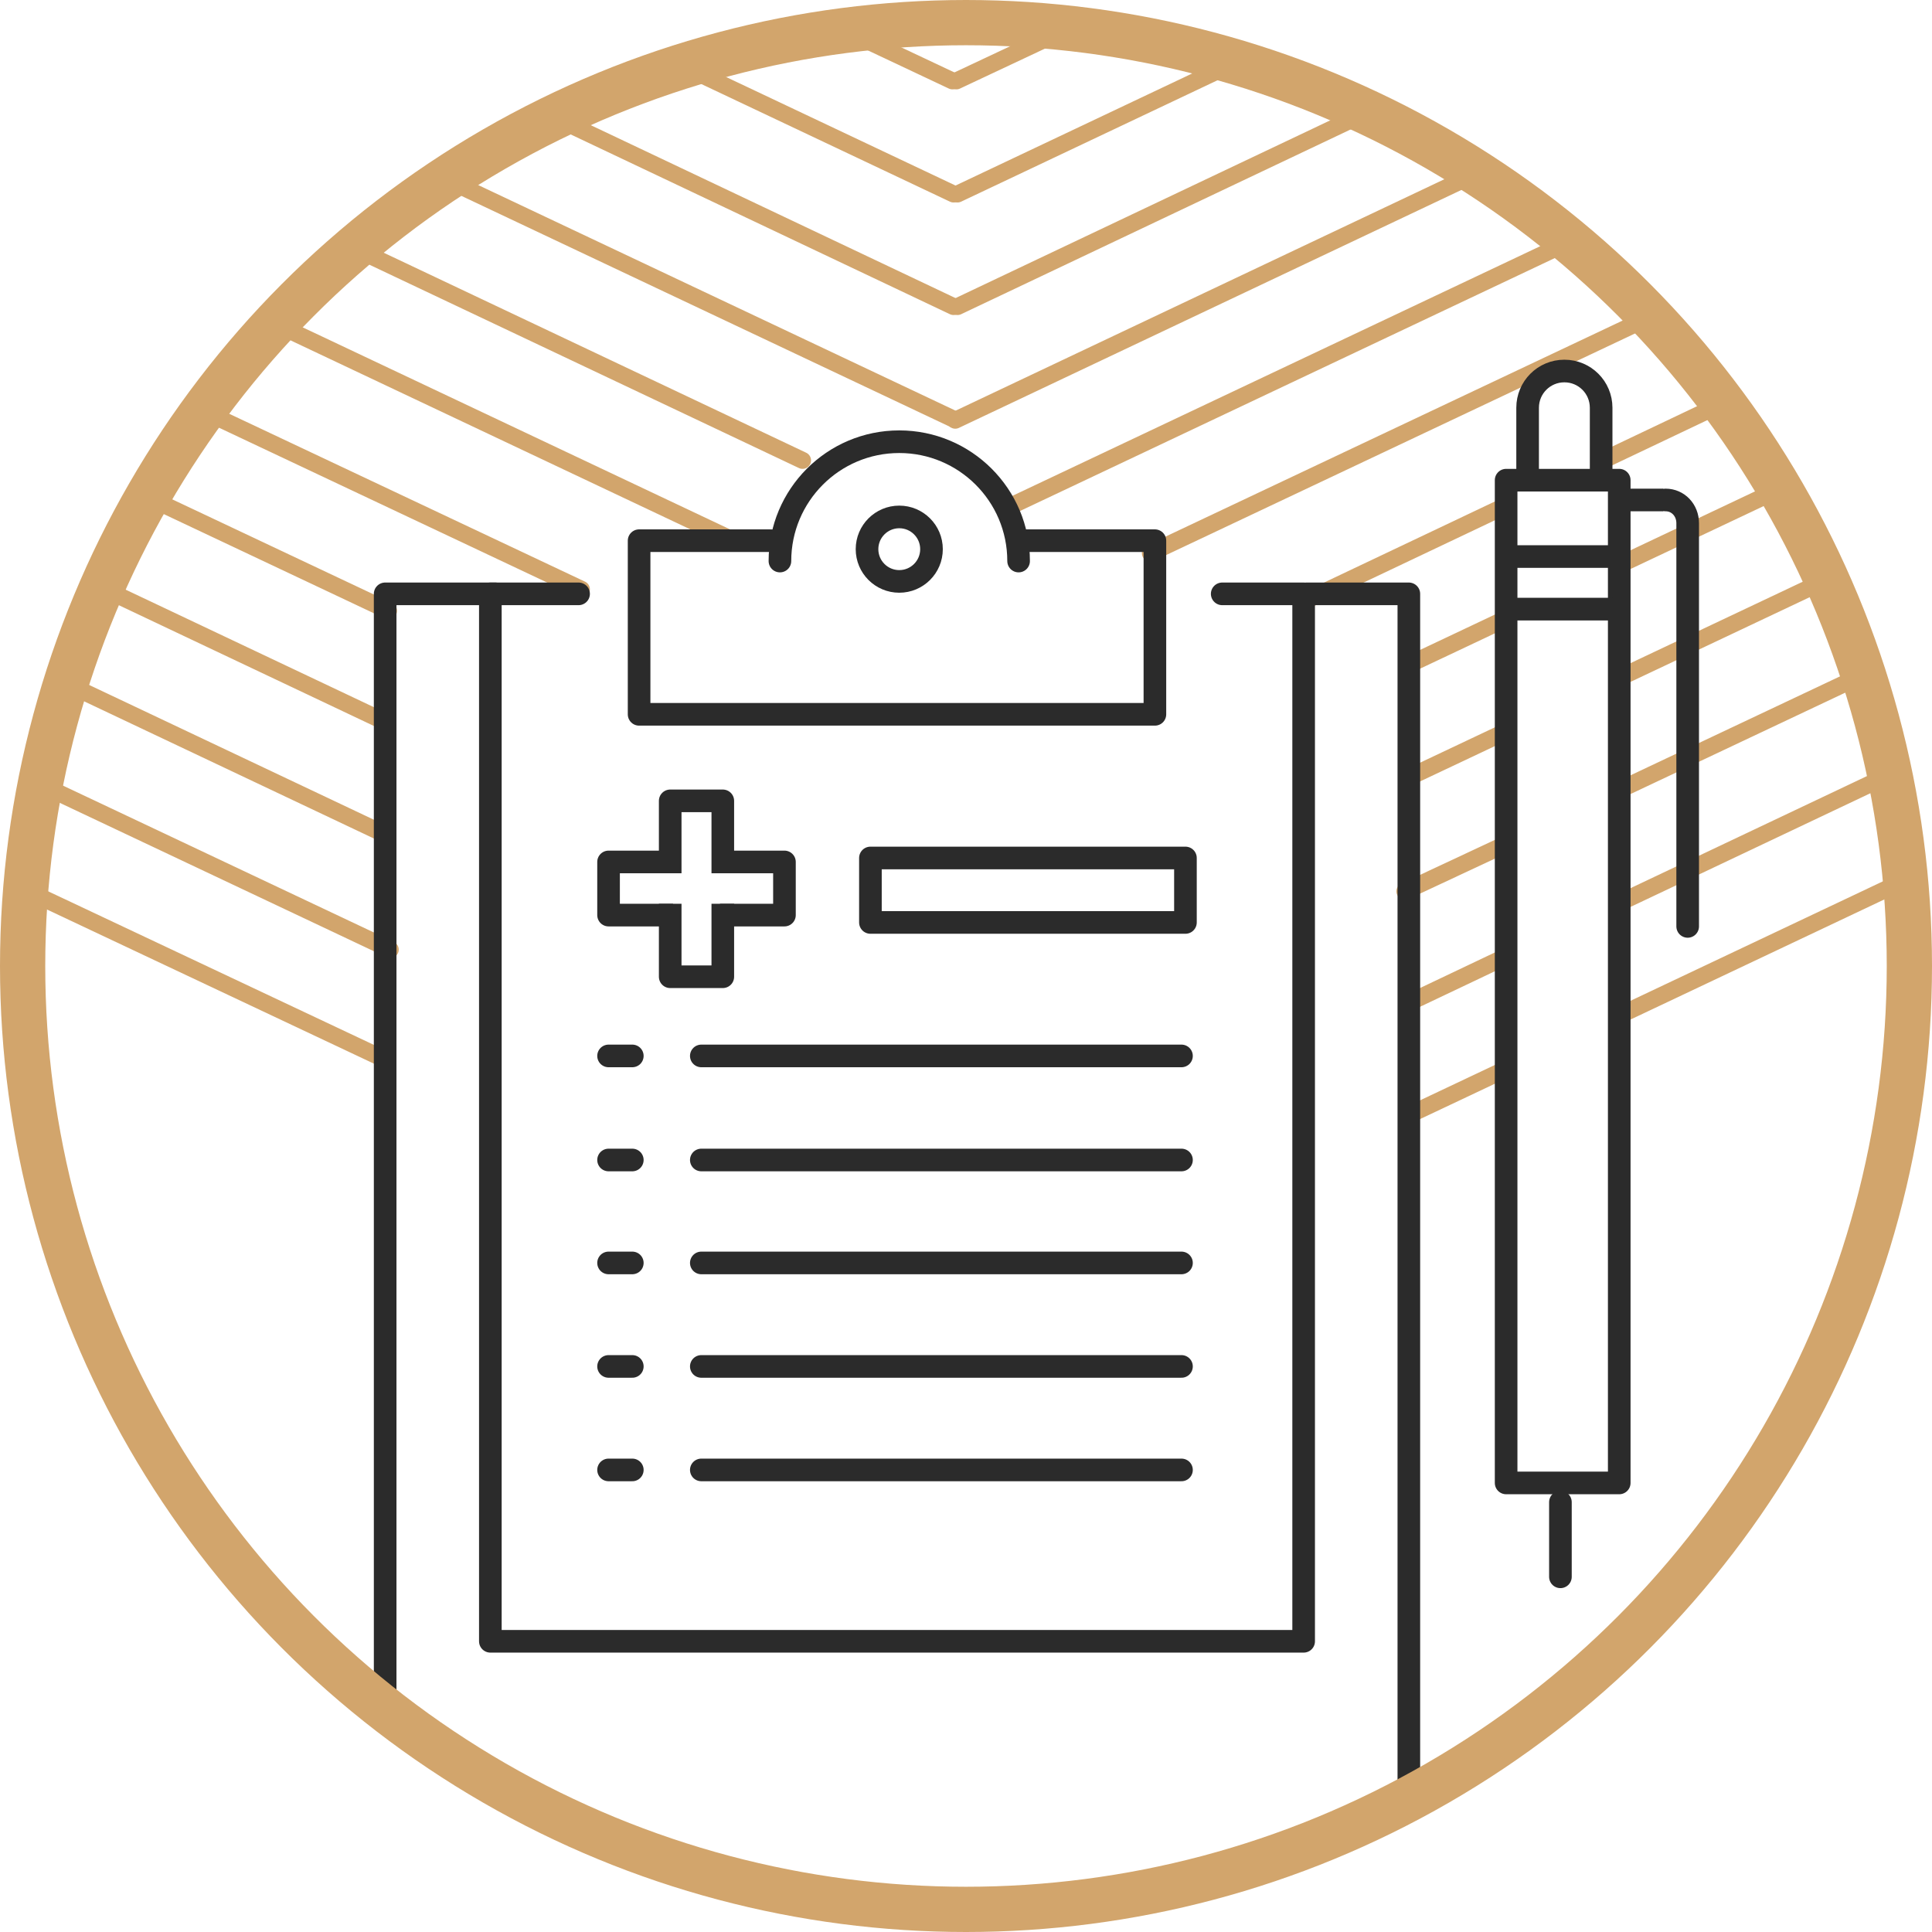 <?xml version="1.0" encoding="UTF-8" standalone="no"?>
<!-- Generator: Adobe Illustrator 22.1.0, SVG Export Plug-In . SVG Version: 6.00 Build 0)  -->

<svg
   xmlns:dc="http://purl.org/dc/elements/1.1/"
   xmlns:cc="http://creativecommons.org/ns#"
   xmlns:rdf="http://www.w3.org/1999/02/22-rdf-syntax-ns#"
   xmlns:svg="http://www.w3.org/2000/svg"
   xmlns="http://www.w3.org/2000/svg"
   xmlns:sodipodi="http://sodipodi.sourceforge.net/DTD/sodipodi-0.dtd"
   xmlns:inkscape="http://www.inkscape.org/namespaces/inkscape"
   version="1.1"
   x="0px"
   y="0px"
   viewBox="0 0 341.6 341.6"
   xml:space="preserve"
   id="svg145"
   sodipodi:docname="individuality.svg"
   width="341.6"
   height="341.6"
   inkscape:version="0.92.4 (5da689c313, 2019-01-14)"><defs
   id="defs149" /><sodipodi:namedview
   pagecolor="#ffffff"
   bordercolor="#666666"
   borderopacity="1"
   objecttolerance="10"
   gridtolerance="10"
   guidetolerance="10"
   inkscape:pageopacity="0"
   inkscape:pageshadow="2"
   inkscape:window-width="716"
   inkscape:window-height="480"
   id="namedview147"
   showgrid="false"
   fit-margin-top="0"
   fit-margin-left="0"
   fit-margin-right="0"
   fit-margin-bottom="0"
   inkscape:zoom="0.472"
   inkscape:cx="169.10001"
   inkscape:cy="142.5"
   inkscape:window-x="0"
   inkscape:window-y="0"
   inkscape:window-maximized="0"
   inkscape:current-layer="svg145" />
<style
   type="text/css"
   id="style2">
	.st0{fill:none;stroke:#202020;stroke-width:5;stroke-miterlimit:10;}
	.st1{fill:none;stroke:#202020;stroke-width:6;stroke-linecap:round;stroke-linejoin:round;stroke-miterlimit:10;}
	.st2{fill:none;stroke:#202020;stroke-width:5;stroke-linecap:round;stroke-linejoin:round;stroke-miterlimit:10;}
	.st3{fill:none;stroke:#D2A56C;stroke-width:3;stroke-linecap:round;stroke-linejoin:round;stroke-miterlimit:10;}
	.st4{fill:none;stroke:#2B2B2B;stroke-width:6;stroke-miterlimit:10;}
	.st5{fill:none;stroke:#202020;stroke-width:6;stroke-miterlimit:10;}
	.st6{fill:none;stroke:#2B2B2B;stroke-width:4;stroke-miterlimit:10;}
	.st7{fill:none;stroke:#2B2B2B;stroke-width:4;stroke-linecap:round;stroke-linejoin:round;stroke-miterlimit:10;}
	.st8{fill:none;stroke:#2B2B2B;stroke-width:6;stroke-linecap:round;stroke-miterlimit:10;}
	.st9{fill:none;stroke:#2B2B2B;stroke-width:4;stroke-linecap:round;stroke-miterlimit:10;}
	.st10{fill:none;stroke:#2B2B2B;stroke-width:4;stroke-linejoin:round;stroke-miterlimit:10;}
	.st11{fill:none;stroke:#2B2B2B;stroke-width:6;stroke-linecap:round;stroke-linejoin:round;stroke-miterlimit:10;}
	.st12{fill:none;stroke:#D2A56C;stroke-width:8;stroke-linecap:round;stroke-linejoin:round;stroke-miterlimit:10;}
	.st13{fill:none;stroke:#252525;stroke-width:6;stroke-linecap:round;stroke-linejoin:round;stroke-miterlimit:10;}
	.st14{fill:none;stroke:#252525;stroke-width:4;stroke-linecap:round;stroke-linejoin:round;stroke-miterlimit:10;}
	.st15{fill:none;stroke:#2B2B2B;stroke-width:4;stroke-linecap:square;stroke-linejoin:round;stroke-miterlimit:10;}
	.st16{fill:none;stroke:#2B2B2B;stroke-width:6;stroke-linecap:square;stroke-linejoin:round;stroke-miterlimit:10;}
</style>
<g
   id="Слой_2"
   transform="translate(-80.9,-50.9)">
</g>
<g
   id="Слой_3"
   transform="translate(-80.9,-50.9)">
</g>
<g
   id="Слой_4"
   transform="translate(-80.9,-50.9)">
	<g
   id="g142">
		<line
   class="st3"
   x1="85.7"
   y1="208.4"
   x2="148.9"
   y2="238.2"
   id="line6"
   style="fill:none;stroke:#d2a56c;stroke-width:3;stroke-linecap:round;stroke-linejoin:round;stroke-miterlimit:10" />
		<line
   class="st3"
   x1="346.6"
   y1="240.2"
   x2="330.1"
   y2="248"
   id="line8"
   style="fill:none;stroke:#d2a56c;stroke-width:3;stroke-linecap:round;stroke-linejoin:round;stroke-miterlimit:10" />
		<line
   class="st3"
   x1="417.6"
   y1="206.6"
   x2="367.1"
   y2="230.5"
   id="line10"
   style="fill:none;stroke:#d2a56c;stroke-width:3;stroke-linecap:round;stroke-linejoin:round;stroke-miterlimit:10" />
		<line
   class="st3"
   x1="94.2"
   y1="172.5"
   x2="148.7"
   y2="198.3"
   id="line12"
   style="fill:none;stroke:#d2a56c;stroke-width:3;stroke-linecap:round;stroke-linejoin:round;stroke-miterlimit:10" />
		<line
   class="st3"
   x1="346.4"
   y1="200.5"
   x2="329.3"
   y2="208.5"
   id="line14"
   style="fill:none;stroke:#d2a56c;stroke-width:3;stroke-linecap:round;stroke-linejoin:round;stroke-miterlimit:10" />
		<line
   class="st3"
   x1="409.3"
   y1="170.7"
   x2="367.8"
   y2="190.3"
   id="line16"
   style="fill:none;stroke:#d2a56c;stroke-width:3;stroke-linecap:round;stroke-linejoin:round;stroke-miterlimit:10" />
		<line
   class="st3"
   x1="90"
   y1="190.5"
   x2="149.9"
   y2="218.8"
   id="line18"
   style="fill:none;stroke:#d2a56c;stroke-width:3;stroke-linecap:round;stroke-linejoin:round;stroke-miterlimit:10" />
		<line
   class="st3"
   x1="346.4"
   y1="220.4"
   x2="330.2"
   y2="228.1"
   id="line20"
   style="fill:none;stroke:#d2a56c;stroke-width:3;stroke-linecap:round;stroke-linejoin:round;stroke-miterlimit:10" />
		<line
   class="st3"
   x1="413.7"
   y1="188.5"
   x2="367.5"
   y2="210.4"
   id="line22"
   style="fill:none;stroke:#d2a56c;stroke-width:3;stroke-linecap:round;stroke-linejoin:round;stroke-miterlimit:10" />
		<line
   class="st3"
   x1="99.7"
   y1="155.2"
   x2="148.7"
   y2="178.4"
   id="line24"
   style="fill:none;stroke:#d2a56c;stroke-width:3;stroke-linecap:round;stroke-linejoin:round;stroke-miterlimit:10" />
		<line
   class="st3"
   x1="346.6"
   y1="180.5"
   x2="330.1"
   y2="188.3"
   id="line26"
   style="fill:none;stroke:#d2a56c;stroke-width:3;stroke-linecap:round;stroke-linejoin:round;stroke-miterlimit:10" />
		<line
   class="st3"
   x1="403.9"
   y1="153.4"
   x2="367.1"
   y2="170.8"
   id="line28"
   style="fill:none;stroke:#d2a56c;stroke-width:3;stroke-linecap:round;stroke-linejoin:round;stroke-miterlimit:10" />
		<line
   class="st3"
   x1="108.5"
   y1="139.5"
   x2="149.6"
   y2="158.9"
   id="line30"
   style="fill:none;stroke:#d2a56c;stroke-width:3;stroke-linecap:round;stroke-linejoin:round;stroke-miterlimit:10" />
		<line
   class="st3"
   x1="346.1"
   y1="160.8"
   x2="329.6"
   y2="168.6"
   id="line32"
   style="fill:none;stroke:#d2a56c;stroke-width:3;stroke-linecap:round;stroke-linejoin:round;stroke-miterlimit:10" />
		<line
   class="st3"
   x1="395.1"
   y1="137.6"
   x2="367.4"
   y2="150.7"
   id="line34"
   style="fill:none;stroke:#d2a56c;stroke-width:3;stroke-linecap:round;stroke-linejoin:round;stroke-miterlimit:10" />
		<line
   class="st3"
   x1="118"
   y1="124.1"
   x2="183.7"
   y2="155.1"
   id="line36"
   style="fill:none;stroke:#d2a56c;stroke-width:3;stroke-linecap:round;stroke-linejoin:round;stroke-miterlimit:10" />
		<line
   class="st3"
   x1="345.9"
   y1="140.9"
   x2="312.4"
   y2="156.8"
   id="line38"
   style="fill:none;stroke:#d2a56c;stroke-width:3;stroke-linecap:round;stroke-linejoin:round;stroke-miterlimit:10" />
		<line
   class="st3"
   x1="384.5"
   y1="122.7"
   x2="364.1"
   y2="132.4"
   id="line40"
   style="fill:none;stroke:#d2a56c;stroke-width:3;stroke-linecap:round;stroke-linejoin:round;stroke-miterlimit:10" />
		<line
   class="st3"
   x1="129.9"
   y1="108.3"
   x2="210.7"
   y2="146.5"
   id="line42"
   style="fill:none;stroke:#d2a56c;stroke-width:3;stroke-linecap:round;stroke-linejoin:round;stroke-miterlimit:10" />
		<line
   class="st3"
   x1="371.9"
   y1="107.3"
   x2="284.3"
   y2="148.7"
   id="line44"
   style="fill:none;stroke:#d2a56c;stroke-width:3;stroke-linecap:round;stroke-linejoin:round;stroke-miterlimit:10" />
		<line
   class="st3"
   x1="161.9"
   y1="83.6"
   x2="249.5"
   y2="125"
   id="line46"
   style="fill:none;stroke:#d2a56c;stroke-width:3;stroke-linecap:round;stroke-linejoin:round;stroke-miterlimit:10" />
		<line
   class="st3"
   x1="340.4"
   y1="82.3"
   x2="249.8"
   y2="125.2"
   id="line48"
   style="fill:none;stroke:#d2a56c;stroke-width:3;stroke-linecap:round;stroke-linejoin:round;stroke-miterlimit:10" />
		<line
   class="st3"
   x1="143.8"
   y1="94.9"
   x2="222.8"
   y2="132.3"
   id="line50"
   style="fill:none;stroke:#d2a56c;stroke-width:3;stroke-linecap:round;stroke-linejoin:round;stroke-miterlimit:10" />
		<line
   class="st3"
   x1="356.8"
   y1="94.4"
   x2="258.7"
   y2="140.8"
   id="line52"
   style="fill:none;stroke:#d2a56c;stroke-width:3;stroke-linecap:round;stroke-linejoin:round;stroke-miterlimit:10" />
		<g
   id="g58">
			<line
   class="st3"
   x1="180.1"
   y1="72.2"
   x2="249.5"
   y2="105.1"
   id="line54"
   style="fill:none;stroke:#d2a56c;stroke-width:3;stroke-linecap:round;stroke-linejoin:round;stroke-miterlimit:10" />
			<line
   class="st3"
   x1="320.4"
   y1="71.8"
   x2="250.2"
   y2="105.1"
   id="line56"
   style="fill:none;stroke:#d2a56c;stroke-width:3;stroke-linecap:round;stroke-linejoin:round;stroke-miterlimit:10" />
		</g>
		<g
   id="g64">
			<line
   class="st3"
   x1="204.9"
   y1="64.1"
   x2="249.5"
   y2="85.2"
   id="line60"
   style="fill:none;stroke:#d2a56c;stroke-width:3;stroke-linecap:round;stroke-linejoin:round;stroke-miterlimit:10" />
			<line
   class="st3"
   x1="297.5"
   y1="62.8"
   x2="250.2"
   y2="85.2"
   id="line62"
   style="fill:none;stroke:#d2a56c;stroke-width:3;stroke-linecap:round;stroke-linejoin:round;stroke-miterlimit:10" />
		</g>
		<g
   id="g70">
			<line
   class="st3"
   x1="233.6"
   y1="57.8"
   x2="249.3"
   y2="65.2"
   id="line66"
   style="fill:none;stroke:#d2a56c;stroke-width:3;stroke-linecap:round;stroke-linejoin:round;stroke-miterlimit:10" />
			<line
   class="st3"
   x1="268.5"
   y1="56.5"
   x2="250"
   y2="65.2"
   id="line68"
   style="fill:none;stroke:#d2a56c;stroke-width:3;stroke-linecap:round;stroke-linejoin:round;stroke-miterlimit:10" />
		</g>
		<g
   id="g76">
			<polyline
   class="st7"
   points="149,350.6 149,155.9 168.5,155.9    "
   id="polyline72"
   style="fill:none;stroke:#2b2b2b;stroke-width:4;stroke-linecap:round;stroke-linejoin:round;stroke-miterlimit:10" />
			<polyline
   class="st7"
   points="311.9,155.9 330,155.9 330,368.4    "
   id="polyline74"
   style="fill:none;stroke:#2b2b2b;stroke-width:4;stroke-linecap:round;stroke-linejoin:round;stroke-miterlimit:10" />
		</g>
		<polyline
   class="st7"
   points="297,155.9 311.4,155.9 311.4,341.1 167.6,341.1 167.6,155.9 183.2,155.9   "
   id="polyline78"
   style="fill:none;stroke:#2b2b2b;stroke-width:4;stroke-linecap:round;stroke-linejoin:round;stroke-miterlimit:10" />
		<g
   id="g86">
			<polyline
   class="st7"
   points="261.1,146.5 285.1,146.5 285.1,177.2 193.9,177.2 193.9,146.5 217.2,146.5    "
   id="polyline80"
   style="fill:none;stroke:#2b2b2b;stroke-width:4;stroke-linecap:round;stroke-linejoin:round;stroke-miterlimit:10" />
			<path
   class="st7"
   d="m 218.8,150.1 c 0,-11.6 9.4,-21.1 21.1,-21.1 11.6,0 21.1,9.4 21.1,21.1"
   id="path82"
   inkscape:connector-curvature="0"
   style="fill:none;stroke:#2b2b2b;stroke-width:4;stroke-linecap:round;stroke-linejoin:round;stroke-miterlimit:10" />
			<circle
   class="st7"
   cx="239.9"
   cy="148"
   r="5.7"
   id="circle84"
   style="fill:none;stroke:#2b2b2b;stroke-width:4;stroke-linecap:round;stroke-linejoin:round;stroke-miterlimit:10" />
		</g>
		<g
   id="g122">
			<g
   id="g96">
				<polyline
   class="st15"
   points="199.4,203.3 199.4,192.5 208.7,192.5 208.7,203.3     "
   id="polyline88"
   style="fill:none;stroke:#2b2b2b;stroke-width:4;stroke-linecap:square;stroke-linejoin:round;stroke-miterlimit:10" />
				<polyline
   class="st15"
   points="208.7,212.7 208.7,223.6 199.4,223.6 199.4,212.7     "
   id="polyline90"
   style="fill:none;stroke:#2b2b2b;stroke-width:4;stroke-linecap:square;stroke-linejoin:round;stroke-miterlimit:10" />
				<polyline
   class="st15"
   points="210.2,203.3 219.6,203.3 219.6,212.7 210.2,212.7     "
   id="polyline92"
   style="fill:none;stroke:#2b2b2b;stroke-width:4;stroke-linecap:square;stroke-linejoin:round;stroke-miterlimit:10" />
				<polyline
   class="st15"
   points="197.9,212.7 188.5,212.7 188.5,203.3 197.9,203.3     "
   id="polyline94"
   style="fill:none;stroke:#2b2b2b;stroke-width:4;stroke-linecap:square;stroke-linejoin:round;stroke-miterlimit:10" />
			</g>
			<rect
   x="234.8"
   y="202.6"
   class="st15"
   width="55.7"
   height="11.4"
   id="rect98"
   style="fill:none;stroke:#2b2b2b;stroke-width:4;stroke-linecap:square;stroke-linejoin:round;stroke-miterlimit:10" />
			<g
   id="g120">
				<line
   class="st7"
   x1="204.9"
   y1="237.6"
   x2="289.8"
   y2="237.6"
   id="line100"
   style="fill:none;stroke:#2b2b2b;stroke-width:4;stroke-linecap:round;stroke-linejoin:round;stroke-miterlimit:10" />
				<line
   class="st7"
   x1="204.9"
   y1="256"
   x2="289.8"
   y2="256"
   id="line102"
   style="fill:none;stroke:#2b2b2b;stroke-width:4;stroke-linecap:round;stroke-linejoin:round;stroke-miterlimit:10" />
				<line
   class="st7"
   x1="204.9"
   y1="274.2"
   x2="289.8"
   y2="274.2"
   id="line104"
   style="fill:none;stroke:#2b2b2b;stroke-width:4;stroke-linecap:round;stroke-linejoin:round;stroke-miterlimit:10" />
				<line
   class="st7"
   x1="204.9"
   y1="292.5"
   x2="289.8"
   y2="292.5"
   id="line106"
   style="fill:none;stroke:#2b2b2b;stroke-width:4;stroke-linecap:round;stroke-linejoin:round;stroke-miterlimit:10" />
				<line
   class="st7"
   x1="204.9"
   y1="310.8"
   x2="289.8"
   y2="310.8"
   id="line108"
   style="fill:none;stroke:#2b2b2b;stroke-width:4;stroke-linecap:round;stroke-linejoin:round;stroke-miterlimit:10" />
				<line
   class="st7"
   x1="188.5"
   y1="237.6"
   x2="192.7"
   y2="237.6"
   id="line110"
   style="fill:none;stroke:#2b2b2b;stroke-width:4;stroke-linecap:round;stroke-linejoin:round;stroke-miterlimit:10" />
				<line
   class="st7"
   x1="188.5"
   y1="310.8"
   x2="192.7"
   y2="310.8"
   id="line112"
   style="fill:none;stroke:#2b2b2b;stroke-width:4;stroke-linecap:round;stroke-linejoin:round;stroke-miterlimit:10" />
				<line
   class="st7"
   x1="188.5"
   y1="292.5"
   x2="192.7"
   y2="292.5"
   id="line114"
   style="fill:none;stroke:#2b2b2b;stroke-width:4;stroke-linecap:round;stroke-linejoin:round;stroke-miterlimit:10" />
				<line
   class="st7"
   x1="188.5"
   y1="274.2"
   x2="192.7"
   y2="274.2"
   id="line116"
   style="fill:none;stroke:#2b2b2b;stroke-width:4;stroke-linecap:round;stroke-linejoin:round;stroke-miterlimit:10" />
				<line
   class="st7"
   x1="188.5"
   y1="256"
   x2="192.7"
   y2="256"
   id="line118"
   style="fill:none;stroke:#2b2b2b;stroke-width:4;stroke-linecap:round;stroke-linejoin:round;stroke-miterlimit:10" />
			</g>
		</g>
		<polygon
   class="st15"
   points="367.2,135.8 367.2,313.1 347.2,313.1 347.2,135.8 359.3,135.8 "
   id="polygon124"
   style="fill:none;stroke:#2b2b2b;stroke-width:4;stroke-linecap:square;stroke-linejoin:round;stroke-miterlimit:10" />
		<path
   class="st16"
   d="m 357.5,143.2 v 0"
   id="path126"
   inkscape:connector-curvature="0"
   style="fill:none;stroke:#2b2b2b;stroke-width:6;stroke-linecap:square;stroke-linejoin:round;stroke-miterlimit:10" />
		<path
   class="st15"
   d="M 351,134.4 V 123 c 0,-3.6 2.9,-6.5 6.5,-6.5 v 0 c 3.6,0 6.5,2.9 6.5,6.5 v 11.4"
   id="path128"
   inkscape:connector-curvature="0"
   style="fill:none;stroke:#2b2b2b;stroke-width:4;stroke-linecap:square;stroke-linejoin:round;stroke-miterlimit:10" />
		<path
   class="st7"
   d="m 375.4,139.3 c 2.2,0 3.9,1.8 3.9,4.1 v 71.3"
   id="path130"
   inkscape:connector-curvature="0"
   style="fill:none;stroke:#2b2b2b;stroke-width:4;stroke-linecap:round;stroke-linejoin:round;stroke-miterlimit:10" />
		<line
   class="st15"
   x1="373"
   y1="139.3"
   x2="369"
   y2="139.3"
   id="line132"
   style="fill:none;stroke:#2b2b2b;stroke-width:4;stroke-linecap:square;stroke-linejoin:round;stroke-miterlimit:10" />
		<line
   class="st7"
   x1="347.8"
   y1="149.3"
   x2="365.3"
   y2="149.3"
   id="line134"
   style="fill:none;stroke:#2b2b2b;stroke-width:4;stroke-linecap:round;stroke-linejoin:round;stroke-miterlimit:10" />
		<line
   class="st7"
   x1="348.2"
   y1="158.6"
   x2="365.8"
   y2="158.6"
   id="line136"
   style="fill:none;stroke:#2b2b2b;stroke-width:4;stroke-linecap:round;stroke-linejoin:round;stroke-miterlimit:10" />
		<line
   class="st7"
   x1="356.8"
   y1="316.5"
   x2="356.8"
   y2="329.7"
   id="line138"
   style="fill:none;stroke:#2b2b2b;stroke-width:4;stroke-linecap:round;stroke-linejoin:round;stroke-miterlimit:10" />
		<circle
   class="st12"
   cx="251.7"
   cy="221.7"
   r="166.8"
   id="circle140"
   style="fill:none;stroke:#d2a56c;stroke-width:8;stroke-linecap:round;stroke-linejoin:round;stroke-miterlimit:10" />
	</g>
</g>
</svg>